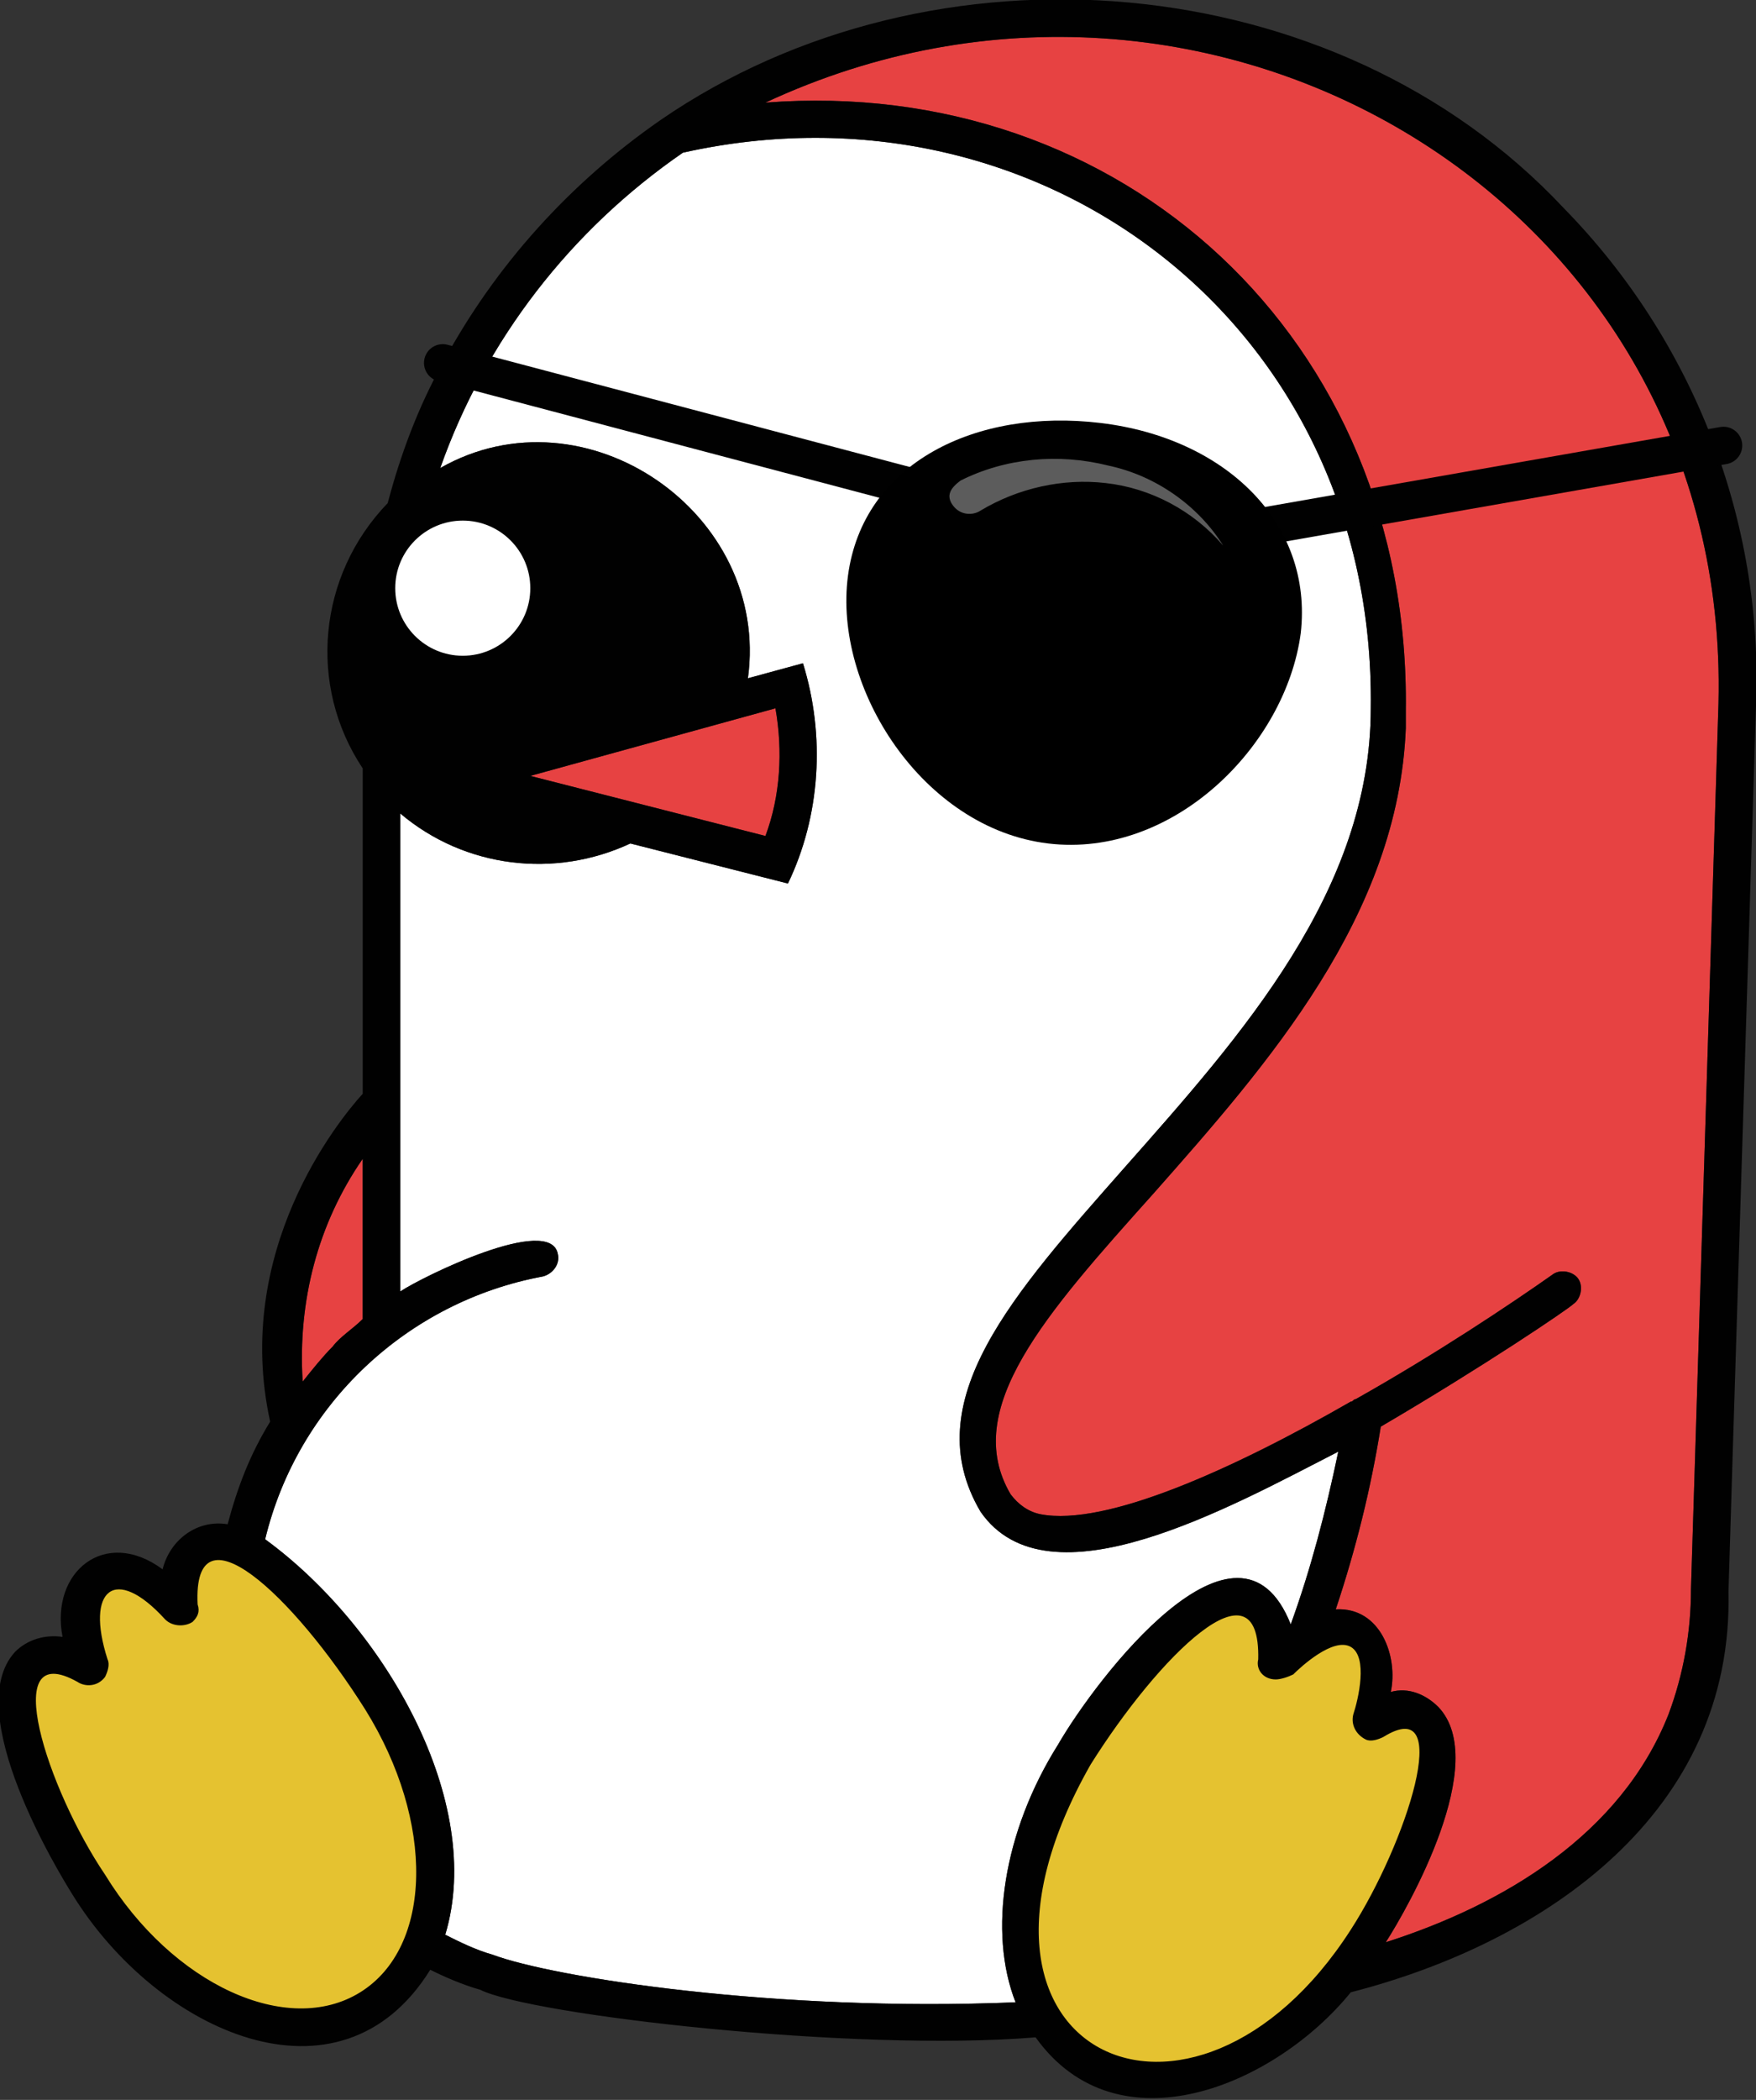 <?xml version="1.0" encoding="utf-8"?>
<!-- Generator: Adobe Illustrator 24.0.0, SVG Export Plug-In . SVG Version: 6.00 Build 0)  -->
<svg version="1.1" id="NoCrownPatch" xmlns="http://www.w3.org/2000/svg" xmlns:xlink="http://www.w3.org/1999/xlink" x="0px"
	 y="0px" viewBox="0 0 70.2 83.9" style="enable-background:new 0 0 70.2 83.9;" xml:space="preserve">
<rect x="0" y="0" width="70.2" height="83.9" fill="#333333" stroke="none"/>
<style type="text/css">
	.st0{fill:#E74242;}
	.st1{fill:#E5C230;}
	.st2{fill:#FFFFFF;}
	.st3{fill:#010101;}
	.st4{fill:none;stroke:#010101;stroke-width:1.5;stroke-linecap:round;stroke-miterlimit:10;}
	.st5{fill="url(#SVGID_1_penguin)";}
	.st6{fill:#5C5C5C;}
</style>
<g id="Color_body">
	<path class="st0" d="M68.7,28.1c-1.1,35.4-1.1,35.4-1.1,35.4c0,1.7-0.3,3.4-0.9,5c-1.9,4.8-6.6,7.6-11.3,9.1
		c0.9-1.4,4.2-7.2,2.1-9.4c-0.5-0.5-1.2-0.8-1.9-0.6c0.3-1.4-0.4-3.4-2.2-3.3c0.8-2.4,1.4-4.8,1.8-7.3c4.1-2.4,7.5-4.7,7.7-4.9
		c0.3-0.2,0.4-0.7,0.2-1c-0.2-0.3-0.7-0.4-1-0.2c-1.7,1.2-4.7,3.2-7.9,5c-0.1,0-0.1,0.1-0.2,0.1c-4.7,2.7-9.8,5-12.4,4.5
		c-0.5-0.1-0.9-0.4-1.2-0.8c-2-3.4,1.4-7.2,5.7-12c4.6-5.2,9.8-11.1,10.1-18.6h0c0-0.1,0-0.7,0-0.7C56.4,13.5,44.8,3,30.6,4.1
		C48.4-4.2,69.2,8.1,68.7,28.1z"/>
	<path class="st0" d="M14.5,46.3v6.4c-0.4,0.4-0.9,0.7-1.2,1.1c-0.4,0.4-0.8,0.9-1.2,1.4C11.9,52,12.7,48.9,14.5,46.3z"/>
	<path class="st0" d="M21.2,31l9.8-2.7c0.3,1.7,0.2,3.5-0.4,5.1L21.2,31z"/>
</g>
<g id="Shape">
	<polygon class="st1" points="51,65.7 50.2,64.1 49.1,63.8 47.4,65.4 45.4,66.8 43.4,69.4 41.9,72.2 40.8,75.9 41.1,79.3 42.6,81.8 
		44.1,82.8 47.1,83.2 50.8,81.9 54.5,77.7 56.7,73.5 57.4,70 56.6,68.4 54.8,68.7 54.8,66 53.4,65 51.7,65.4 	"/>
	<polygon class="st1" points="7.2,64.3 5.6,63.1 4.4,62.9 3.4,63.8 3.4,65.4 2.9,66.3 1.2,66.6 0.7,67.4 0.7,69.1 3.6,75.3 
		6.1,78.3 9.1,80.8 12.1,81 14.8,80.2 16.9,77.7 17.4,73.5 16.3,70 14,66.2 12.1,63.8 10.2,62.2 8.5,61.7 7.3,63 	"/>
	<path class="st2" d="M40.6,80c-9.6,0.4-18.5-1-20.9-1.9c-0.7-0.2-1.3-0.5-1.9-0.8c1.6-5.3-2.4-12.3-7.2-15.8
		c1.3-5.4,5.7-9.5,11.1-10.5c0.4-0.1,0.7-0.5,0.6-0.9c0,0,0,0,0,0C22,48.5,16.9,51,16,51.6V32.5c2.6,2.2,6.2,2.6,9.2,1.2l6.3,1.6
		c1.3-2.7,1.5-5.9,0.6-8.8l-2.2,0.6c0.9-6.6-6.5-11.7-12.3-8.4c1.8-5.1,5.2-9.5,9.7-12.6C41.6,2.9,55,13,54.8,28.3
		c0,7.3-5.2,13.1-9.8,18.3c-4.5,5.1-8.4,9.4-5.8,13.8c2.7,3.9,10-0.2,14.3-2.4c-0.5,2.4-1.1,4.7-1.9,6.9c0,0,0,0,0,0
		c-2.1-5.3-7.8,2.2-9.3,4.8C40.1,73.2,39.5,77.2,40.6,80z"/>
	<circle class="st3" cx="42.8" cy="25.2" r="8.1"/>
	<path class="st3" d="M62.5,8.3c-9.1-9.7-25.2-11-36.1-3.5c-3.6,2.5-6.6,5.8-8.7,9.7c-1,1.8-1.7,3.7-2.2,5.6
		c-2.8,2.9-3.2,7.3-1,10.6v13c-1,1.1-5.2,6.3-3.7,13.1c-0.8,1.3-1.3,2.6-1.7,4.1c-1.2-0.2-2.3,0.6-2.6,1.8c-2.3-1.7-4.5,0.1-4,2.7
		c-0.7-0.1-1.4,0.1-1.9,0.6c-2.2,2.4,1.8,8.9,2.3,9.7c3.4,5.5,10.7,8.8,14.3,3c0.6,0.3,1.3,0.6,2,0.8c2,1,14.9,2.5,22.2,1.9
		c3.3,4.6,9.6,1.9,12.6-1.8c7.8-2,15.3-7.2,15.1-16c0-0.2,1.1-35.4,1.1-35.4C70.5,20.8,67.7,13.6,62.5,8.3z M21.2,31l9.8-2.7
		c0.3,1.7,0.2,3.5-0.4,5.1L21.2,31z M14.5,46.3v6.4c-0.4,0.4-0.9,0.7-1.2,1.1c-0.4,0.4-0.8,0.9-1.2,1.4C11.9,52,12.7,48.9,14.5,46.3
		z M14.4,79.6c-2.9,1.8-7.5-0.3-10.2-4.7c-2.3-3.4-4.3-9.5-1.1-7.7c0.3,0.2,0.8,0.2,1.1-0.2c0.1-0.2,0.2-0.5,0.1-0.7
		c-0.9-2.8,0.3-3.8,2.3-1.6c0.3,0.3,0.8,0.3,1.1,0.1c0.2-0.2,0.3-0.4,0.2-0.7c-0.2-4.1,3.8-0.4,6.7,4.2
		C17.4,72.8,17.3,77.8,14.4,79.6z M40.6,80c-9.6,0.4-18.5-1-20.9-1.9c-0.7-0.2-1.3-0.5-1.9-0.8c1.6-5.3-2.4-12.3-7.2-15.8
		c1.3-5.4,5.7-9.5,11.1-10.5c0.4-0.1,0.7-0.5,0.6-0.9c0,0,0,0,0,0C22,48.5,16.9,51,16,51.6V32.5c2.6,2.2,6.2,2.6,9.2,1.2l6.3,1.6
		c1.3-2.7,1.5-5.9,0.6-8.8l-2.2,0.6c0.9-6.6-6.5-11.7-12.3-8.4c1.8-5.1,5.2-9.5,9.7-12.6C41.6,2.9,55,13,54.8,28.3
		c0,7.3-5.2,13.1-9.8,18.3c-4.5,5.1-8.4,9.4-5.8,13.8c2.7,3.9,10-0.2,14.3-2.4c-0.5,2.4-1.1,4.7-1.9,6.9c0,0,0,0,0,0
		c-2.1-5.3-7.8,2.2-9.3,4.8C40.1,73.2,39.5,77.2,40.6,80L40.6,80z M54,77.1c-6.3,9.8-17,5-10.4-6.6c2.7-4.3,6.8-8.4,6.7-4.2
		c-0.1,0.4,0.2,0.8,0.7,0.8c0.2,0,0.5-0.1,0.7-0.2c0.3-0.3,1.6-1.5,2.3-1.1c0.7,0.4,0.3,2.1,0.1,2.7c-0.1,0.4,0.1,0.8,0.5,1
		c0.2,0.1,0.5,0,0.7-0.1C58.2,67.6,56.2,73.7,54,77.1L54,77.1z M68.7,28.1c-1.1,35.4-1.1,35.4-1.1,35.4c0,1.7-0.3,3.4-0.9,5
		c-1.9,4.8-6.6,7.6-11.3,9.1c0.9-1.4,4.2-7.2,2.1-9.4c-0.5-0.5-1.2-0.8-1.9-0.6c0.3-1.4-0.4-3.4-2.2-3.3c0.8-2.4,1.4-4.8,1.8-7.3
		c4.1-2.4,7.5-4.7,7.7-4.9c0.3-0.2,0.4-0.7,0.2-1c-0.2-0.3-0.7-0.4-1-0.2c-1.7,1.2-4.7,3.2-7.9,5c-0.1,0-0.1,0.1-0.2,0.1
		c-4.7,2.7-9.8,5-12.4,4.5c-0.5-0.1-0.9-0.4-1.2-0.8c-2-3.4,1.4-7.2,5.7-12c4.6-5.2,9.8-11.1,10.1-18.6h0c0-0.1,0-0.7,0-0.7
		C56.4,13.5,44.8,3,30.6,4.1C48.4-4.2,69.2,8.1,68.7,28.1z"/>
	<circle class="st2" cx="39.8" cy="22.7" r="2.6"/>
	<circle class="st2" cx="18.5" cy="23.5" r="2.7"/>
	<g id="Patch">
		<polyline class="st4" points="17.7,14.5 37,19.6 50.1,21.1 68.9,17.8 		"/>
		
			<radialGradient id="SVGID_1_penguin" cx="203.148" cy="-107.799" r="8.829" gradientTransform="matrix(1 0 0 -1 -160.241 -82.504)" gradientUnits="userSpaceOnUse">
			<stop  offset="0" style="stop-Color_body:#1D1D1D"/>
			<stop  offset="0.429" style="stop-Color_body:#141414"/>
			<stop  offset="1" style="stop-Color_body:#010101"/>
		</radialGradient>
		<path class="st5" d="M52,25.3c-0.6,4.5-5.1,9-10.1,8.4s-8.6-6.2-8-10.7S39,16.3,44,16.9S52.5,20.9,52,25.3z"/>
		<path class="st6" d="M38.4,19.2c1.8-0.9,3.9-1.1,5.9-0.6c1.9,0.4,3.6,1.6,4.6,3.2c-1.2-1.4-2.9-2.3-4.7-2.5
			c-1.7-0.2-3.5,0.2-5,1.1c-0.3,0.2-0.8,0.2-1.1-0.2S38,19.5,38.4,19.2C38.3,19.2,38.3,19.2,38.4,19.2
			C38.4,19.2,38.4,19.2,38.4,19.2z"/>
	</g>
</g>
</svg>
